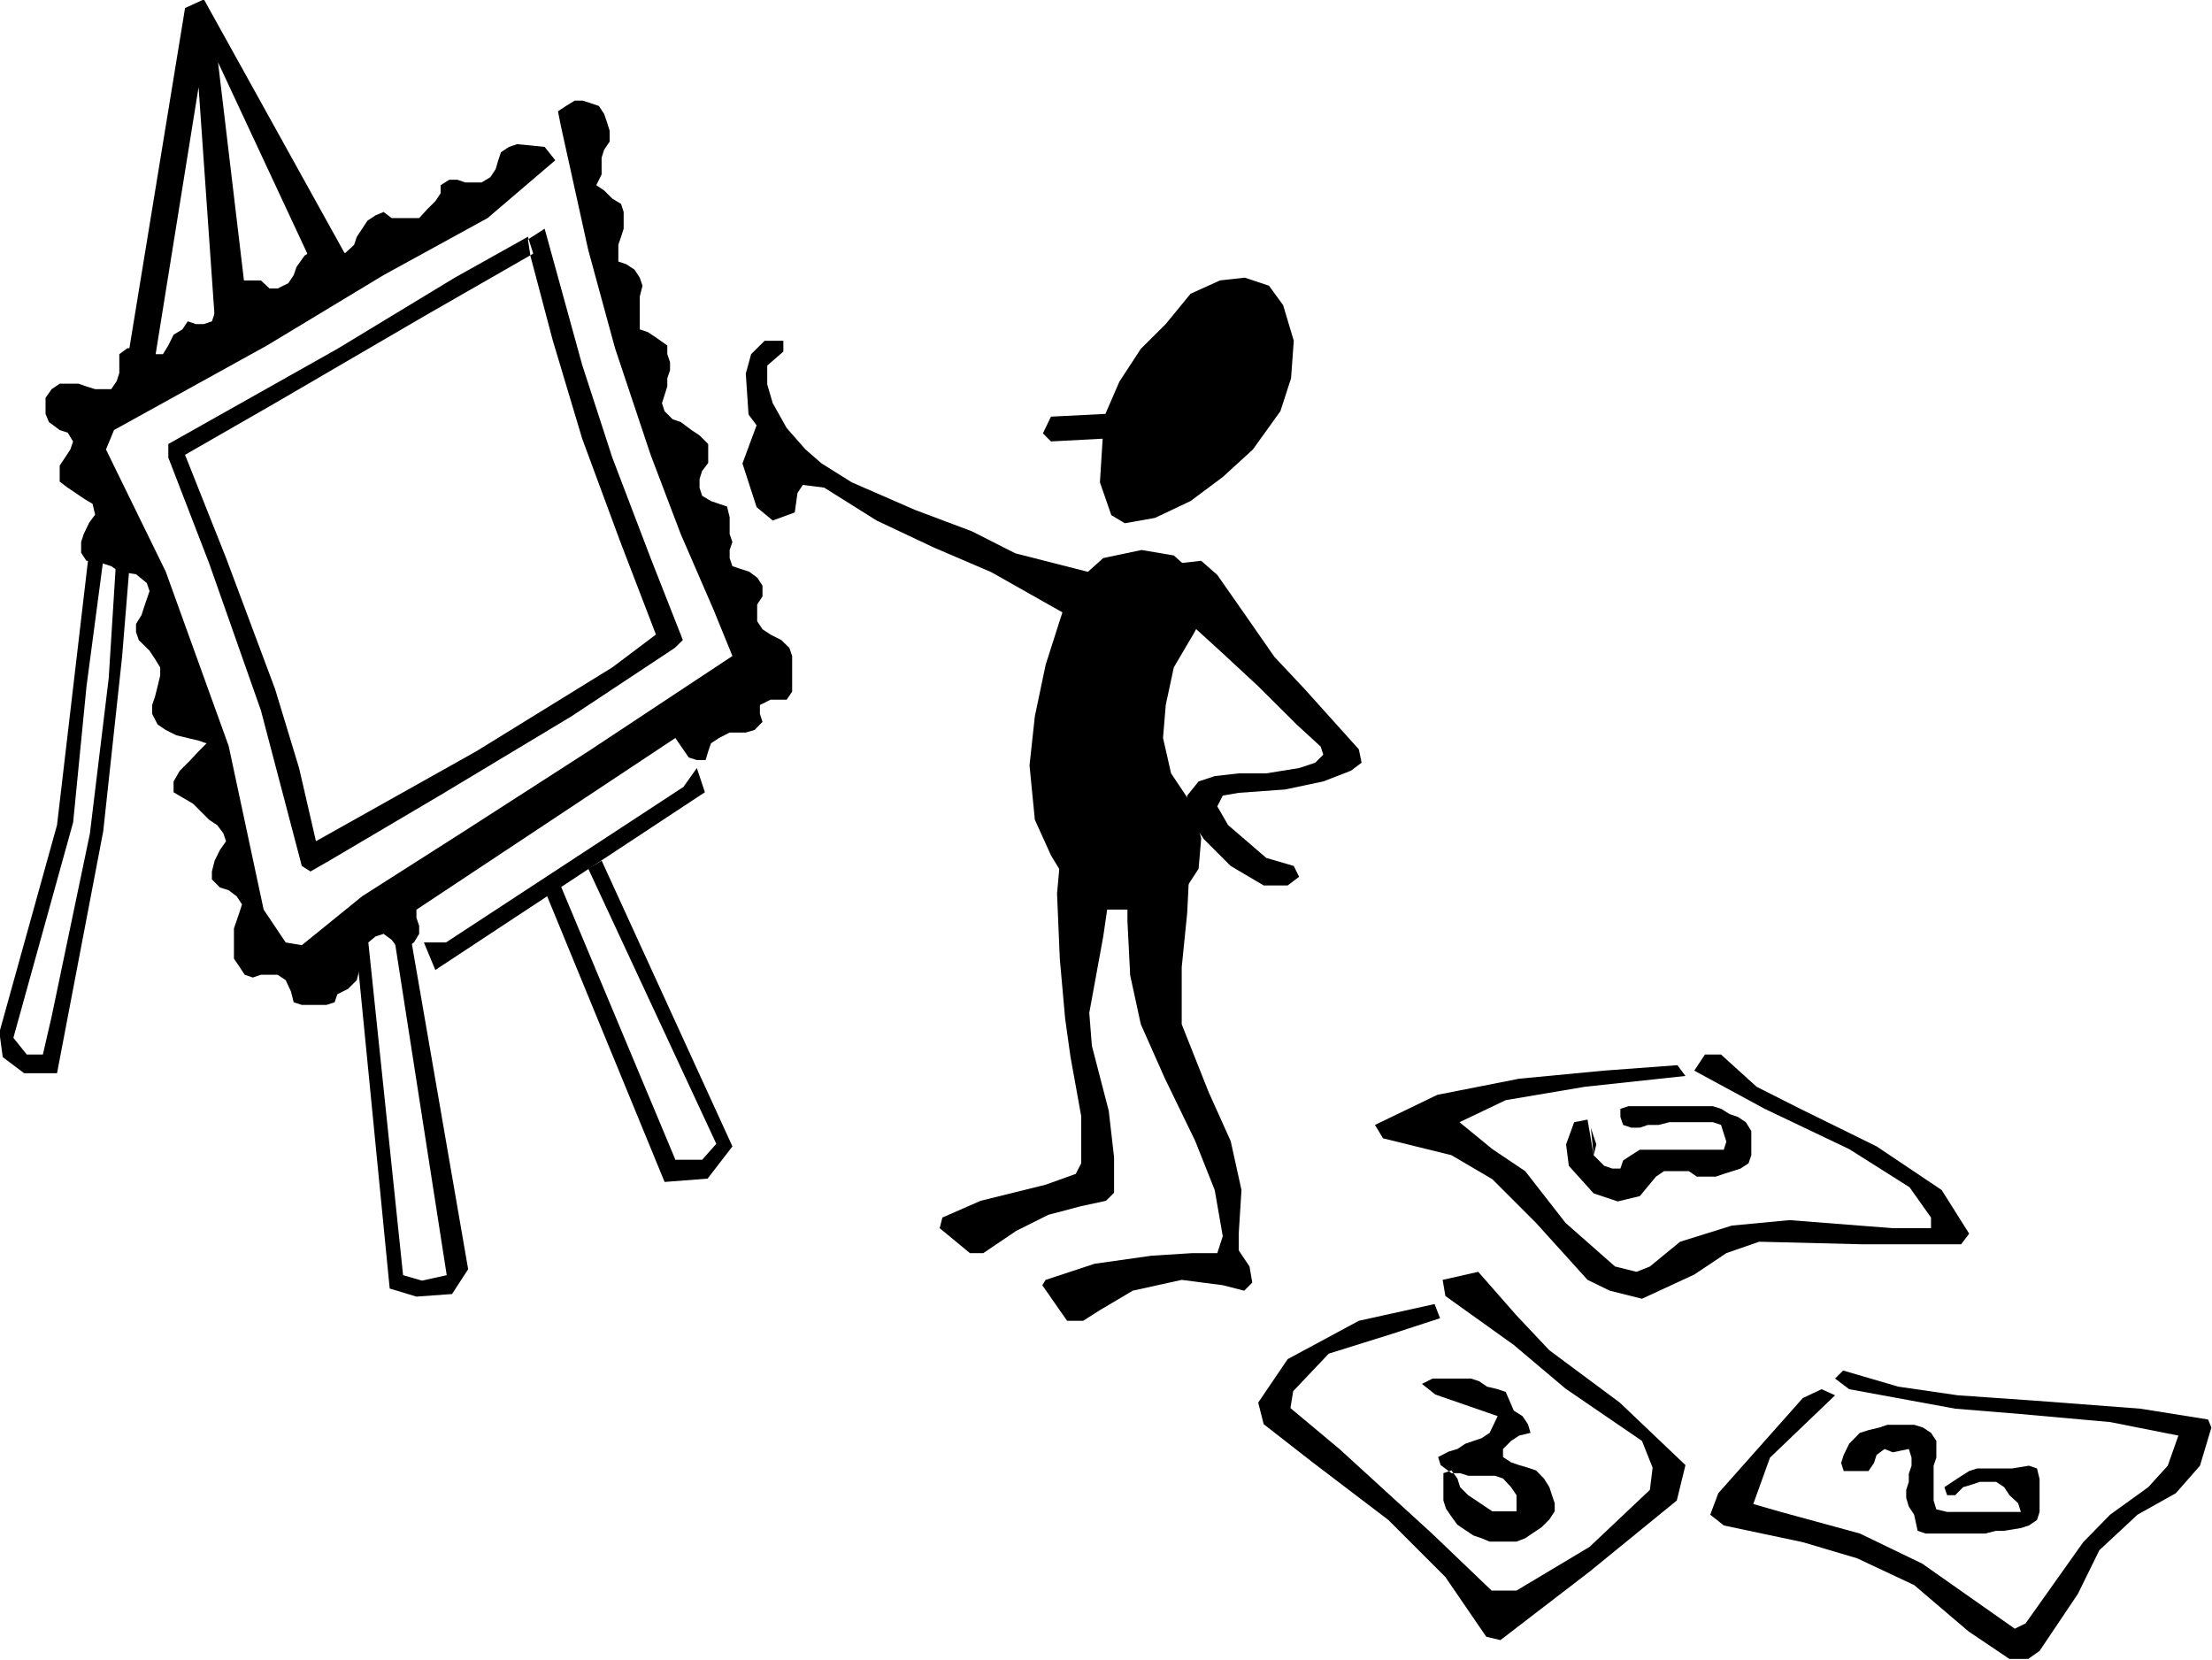 <?xml version="1.0" encoding="UTF-8" standalone="no"?>
<svg
   xmlns:ooo="http://xml.openoffice.org/svg/export"
   xmlns:dc="http://purl.org/dc/elements/1.1/"
   xmlns:cc="http://creativecommons.org/ns#"
   xmlns:rdf="http://www.w3.org/1999/02/22-rdf-syntax-ns#"
   xmlns:svg="http://www.w3.org/2000/svg"
   xmlns="http://www.w3.org/2000/svg"
   xmlns:sodipodi="http://sodipodi.sourceforge.net/DTD/sodipodi-0.dtd"
   xmlns:inkscape="http://www.inkscape.org/namespaces/inkscape"
   version="1.2"
   width="145.48mm"
   height="109.14mm"
   viewBox="0 0 14548 10914"
   preserveAspectRatio="xMidYMid"
   xml:space="preserve"
   id="svg109"
   sodipodi:docname="amresult.svg"
   style="fill-rule:evenodd;stroke-width:28.222;stroke-linejoin:round"
   inkscape:version="0.92.5 (2060ec1f9f, 2020-04-08)"><sodipodi:namedview
   pagecolor="#ffffff"
   bordercolor="#666666"
   borderopacity="1"
   objecttolerance="10"
   gridtolerance="10"
   guidetolerance="10"
   inkscape:pageopacity="0"
   inkscape:pageshadow="2"
   inkscape:window-width="664"
   inkscape:window-height="487"
   id="namedview111"
   showgrid="false"
   inkscape:zoom="0.2102413"
   inkscape:cx="274.92283"
   inkscape:cy="206.24882"
   inkscape:window-x="0"
   inkscape:window-y="0"
   inkscape:window-maximized="0"
   inkscape:current-layer="svg109" />
 <defs
   class="ClipPathGroup"
   id="defs8">
  <clipPath
   id="presentation_clip_path"
   clipPathUnits="userSpaceOnUse">
   <rect
   x="0"
   y="0"
   width="21000"
   height="29700"
   id="rect2" />
  </clipPath>
  <clipPath
   id="presentation_clip_path_shrink"
   clipPathUnits="userSpaceOnUse">
   <rect
   x="21"
   y="29"
   width="20958"
   height="29641"
   id="rect5" />
  </clipPath>
 </defs>
 <defs
   class="TextShapeIndex"
   id="defs12">
  <g
   ooo:slide="id1"
   ooo:id-list="id3"
   id="g10" />
 </defs>
 <defs
   class="EmbeddedBulletChars"
   id="defs44">
  <g
   id="bullet-char-template-57356"
   transform="matrix(4.8828125e-4,0,0,-4.8828125e-4,0,0)">
   <path
   d="M 580,1141 1163,571 580,0 -4,571 Z"
   id="path14"
   inkscape:connector-curvature="0" />
  </g>
  <g
   id="bullet-char-template-57354"
   transform="matrix(4.8828125e-4,0,0,-4.8828125e-4,0,0)">
   <path
   d="M 8,1128 H 1137 V 0 H 8 Z"
   id="path17"
   inkscape:connector-curvature="0" />
  </g>
  <g
   id="bullet-char-template-10146"
   transform="matrix(4.8828125e-4,0,0,-4.8828125e-4,0,0)">
   <path
   d="M 174,0 602,739 174,1481 1456,739 Z M 1358,739 309,1346 659,739 Z"
   id="path20"
   inkscape:connector-curvature="0" />
  </g>
  <g
   id="bullet-char-template-10132"
   transform="matrix(4.8828125e-4,0,0,-4.8828125e-4,0,0)">
   <path
   d="M 2015,739 1276,0 H 717 l 543,543 H 174 v 393 h 1086 l -543,545 h 557 z"
   id="path23"
   inkscape:connector-curvature="0" />
  </g>
  <g
   id="bullet-char-template-10007"
   transform="matrix(4.8828125e-4,0,0,-4.8828125e-4,0,0)">
   <path
   d="m 0,-2 c -7,16 -16,29 -25,39 l 381,530 c -94,256 -141,385 -141,387 0,25 13,38 40,38 9,0 21,-2 34,-5 21,4 42,12 65,25 l 27,-13 111,-251 280,301 64,-25 24,25 c 21,-10 41,-24 62,-43 C 886,937 835,863 770,784 769,783 710,716 594,584 L 774,223 c 0,-27 -21,-55 -63,-84 l 16,-20 C 717,90 699,76 672,76 641,76 570,178 457,381 L 164,-76 c -22,-34 -53,-51 -92,-51 -42,0 -63,17 -64,51 -7,9 -10,24 -10,44 0,9 1,19 2,30 z"
   id="path26"
   inkscape:connector-curvature="0" />
  </g>
  <g
   id="bullet-char-template-10004"
   transform="matrix(4.8828125e-4,0,0,-4.8828125e-4,0,0)">
   <path
   d="M 285,-33 C 182,-33 111,30 74,156 52,228 41,333 41,471 c 0,78 14,145 41,201 34,71 87,106 158,106 53,0 88,-31 106,-94 l 23,-176 c 8,-64 28,-97 59,-98 l 735,706 c 11,11 33,17 66,17 42,0 63,-15 63,-46 V 965 c 0,-36 -10,-64 -30,-84 L 442,47 C 390,-6 338,-33 285,-33 Z"
   id="path29"
   inkscape:connector-curvature="0" />
  </g>
  <g
   id="bullet-char-template-9679"
   transform="matrix(4.8828125e-4,0,0,-4.8828125e-4,0,0)">
   <path
   d="M 813,0 C 632,0 489,54 383,161 276,268 223,411 223,592 c 0,181 53,324 160,431 106,107 249,161 430,161 179,0 323,-54 432,-161 108,-107 162,-251 162,-431 0,-180 -54,-324 -162,-431 C 1136,54 992,0 813,0 Z"
   id="path32"
   inkscape:connector-curvature="0" />
  </g>
  <g
   id="bullet-char-template-8226"
   transform="matrix(4.8828125e-4,0,0,-4.8828125e-4,0,0)">
   <path
   d="m 346,457 c -73,0 -137,26 -191,78 -54,51 -81,114 -81,188 0,73 27,136 81,188 54,52 118,78 191,78 73,0 134,-26 185,-79 51,-51 77,-114 77,-187 0,-75 -25,-137 -76,-188 -50,-52 -112,-78 -186,-78 z"
   id="path35"
   inkscape:connector-curvature="0" />
  </g>
  <g
   id="bullet-char-template-8211"
   transform="matrix(4.8828125e-4,0,0,-4.8828125e-4,0,0)">
   <path
   d="M -4,459 H 1135 V 606 H -4 Z"
   id="path38"
   inkscape:connector-curvature="0" />
  </g>
  <g
   id="bullet-char-template-61548"
   transform="matrix(4.8828125e-4,0,0,-4.8828125e-4,0,0)">
   <path
   d="m 173,740 c 0,163 58,303 173,419 116,115 255,173 419,173 163,0 302,-58 418,-173 116,-116 174,-256 174,-419 0,-163 -58,-303 -174,-418 C 1067,206 928,148 765,148 601,148 462,206 346,322 231,437 173,577 173,740 Z"
   id="path41"
   inkscape:connector-curvature="0" />
  </g>
 </defs>
 <g
   id="g49"
   transform="translate(-3226,-9393)">
  <g
   id="id2"
   class="Master_Slide">
   <g
   id="bg-id2"
   class="Background" />
   <g
   id="bo-id2"
   class="BackgroundObjects" />
  </g>
 </g>
 <g
   class="SlideGroup"
   id="g107"
   transform="translate(-3226,-9393)">
  <g
   id="g105">
   <g
   id="container-id1">
    <g
   id="id1"
   class="Slide"
   clip-path="url(#presentation_clip_path)">
     <g
   class="Page"
   id="g101">
      <g
   class="Graphic"
   id="g99">
       <g
   id="id3">
        <rect
   class="BoundingBox"
   x="3226"
   y="9393"
   width="14548"
   height="10914"
   id="rect51"
   style="fill:none;stroke:none" />
        <defs
   id="defs56">
         <clipPath
   id="clip_path_1"
   clipPathUnits="userSpaceOnUse">
          <path
   d="M 3226,9393 H 17773 V 20306 H 3226 Z"
   id="path53"
   inkscape:connector-curvature="0" />
         </clipPath>
        </defs>
        <g
   clip-path="url(#clip_path_1)"
   id="g96">
         <path
   d="m 6914,10218 181,820 176,645 234,701 198,521 216,498 124,304 -948,627 -808,520 -679,433 -397,322 -106,-18 -145,-216 -230,-1076 -414,-1147 -393,-803 53,-128 1006,-556 767,-463 684,-375 445,-380 -70,-88 -181,-18 -53,18 -53,35 -18,53 -17,58 -35,53 -58,35 h -53 -53 l -53,-18 h -53 l -57,36 v 53 l -35,52 -53,53 -53,58 h -53 -71 -57 l -53,-40 -53,22 -53,35 -35,53 -35,53 -18,53 -57,53 h -53 -53 l -53,-18 h -53 l -57,36 -53,75 -18,53 -35,53 -71,35 h -53 l -57,-53 h -53 -53 -53 l -53,53 -35,53 -22,57 -35,53 -18,53 -53,18 h -53 l -53,-18 -35,53 -58,35 -35,71 -35,57 h -71 -53 l -53,-39 h -57 l -53,39 v 71 53 l -17,53 -36,53 h -53 -53 l -57,-18 -53,-18 h -53 -70 l -53,36 -40,57 v 53 53 l 22,53 71,53 53,17 35,58 -18,53 -35,53 -35,53 v 53 52 l 53,40 52,35 53,36 58,35 17,71 -39,53 -36,75 -17,52 v 71 l 35,53 h 57 l 53,18 53,17 53,36 110,17 71,58 18,53 -18,52 -18,53 -17,53 -36,58 v 53 l 18,53 71,70 35,53 35,57 v 53 l -17,71 -18,71 -18,52 v 58 l 36,70 53,36 70,35 146,35 53,18 -53,53 -53,57 -71,71 -40,70 v 71 l 128,75 106,106 53,35 40,53 18,53 -40,57 -35,71 -18,71 v 52 l 53,53 57,18 53,40 35,53 -17,53 -18,53 -18,52 v 53 75 71 l 36,53 35,53 53,18 53,-18 h 57 53 l 53,35 35,75 18,71 53,17 h 57 53 53 l 53,-17 18,-53 70,-35 58,-58 17,-70 v -53 l 18,-53 18,-53 70,-58 53,-17 53,39 40,53 h 53 l 53,-35 35,-57 v -53 l -18,-53 v -53 l 1703,-1129 88,128 53,17 h 58 l 17,-57 18,-53 53,-35 70,-36 h 53 53 l 58,-17 52,-53 -17,-53 v -58 l 70,-35 h 53 53 l 36,-53 v -53 -53 -53 -75 l -18,-53 -53,-52 -71,-36 -53,-35 -35,-53 v -57 -53 l 35,-53 v -71 l -35,-53 -53,-39 -57,-18 -53,-18 -18,-53 v -53 l 18,-53 -18,-52 v -111 l -17,-70 -53,-18 -53,-18 -58,-35 -17,-53 v -57 l 17,-53 40,-53 v -71 -53 l -57,-57 -53,-35 -71,-53 -53,-18 -53,-53 -17,-53 17,-53 18,-57 v -53 l 18,-53 v -53 l -18,-53 v -57 l -75,-53 -53,-35 -53,-18 v -53 -53 -53 -57 l 18,-71 -18,-53 -35,-53 -53,-35 -53,-18 v -57 -53 l 18,-53 17,-53 v -53 -57 l -17,-53 -58,-35 -53,-53 -52,-35 35,-71 v -57 -53 l 17,-53 36,-53 v -71 l -18,-57 -18,-53 -35,-53 -53,-18 -53,-17 h -53 l -57,35 -53,35 z"
   id="path58"
   inkscape:connector-curvature="0"
   style="fill:#000000;stroke:none" />
         <path
   d="m 6808,10897 247,896 198,609 252,661 212,539 -53,52 -680,450 -860,517 -732,432 -124,71 -57,-36 -269,-1023 -340,-966 -269,-697 v -89 l 1112,-626 772,-468 481,-269 35,111 -715,410 -983,573 -592,340 270,679 322,861 158,520 111,481 1054,-591 895,-552 287,-216 -234,-609 -251,-679 -194,-648 -146,-552 -17,-110 z"
   id="path60"
   inkscape:connector-curvature="0"
   style="fill:#000000;stroke:none" />
         <path
   d="m 7809,14444 53,159 -1773,1169 -75,-181 h 145 l 1562,-1023 z"
   id="path62"
   inkscape:connector-curvature="0"
   style="fill:#000000;stroke:none" />
         <path
   d="m 7183,15053 860,1879 -163,212 -283,22 -789,-1919 88,-71 772,1844 h 106 70 l 93,-105 -842,-1809 z"
   id="path64"
   inkscape:connector-curvature="0"
   style="fill:#000000;stroke:none" />
         <path
   d="m 5930,15573 375,2167 -106,163 -234,17 -176,-53 -216,-2201 70,-128 234,2241 124,36 163,-36 -357,-2294 z"
   id="path66"
   inkscape:connector-curvature="0"
   style="fill:#000000;stroke:none" />
         <path
   d="m 4567,9389 966,1742 -212,88 -661,-1416 194,1633 -212,105 -110,-1575 -305,1897 -194,89 410,-2506 z"
   id="path68"
   inkscape:connector-curvature="0"
   style="fill:#000000;stroke:none" />
         <path
   d="m 3817,12975 -216,1844 -379,1363 22,163 141,106 h 216 l 304,-1592 124,-1147 53,-649 -88,-53 -53,843 -124,1023 -251,1200 -58,252 h -106 l -88,-110 393,-1417 88,-895 128,-966 z"
   id="path70"
   inkscape:connector-curvature="0"
   style="fill:#000000;stroke:none" />
         <path
   d="m 12825,16773 304,-145 521,-88 661,-71 -53,-71 -485,36 -556,53 -538,106 -410,198 53,88 450,111 269,158 287,287 339,375 146,71 212,53 344,-159 211,-141 216,-75 680,17 h 648 l 53,-70 -181,-287 -428,-287 -502,-247 -287,-145 -234,-212 h -106 l -70,106 463,251 556,265 397,251 141,199 v 70 h -252 l -679,-53 -379,36 -340,106 -199,163 -88,35 -141,-35 -326,-287 -265,-340 -216,-145 z"
   id="path72"
   inkscape:connector-curvature="0"
   style="fill:#000000;stroke:none" />
         <path
   d="m 13707,16990 -40,-234 -88,17 -53,146 18,141 163,181 159,53 145,-35 106,-128 53,-36 h 53 53 57 l 53,36 h 53 71 l 53,-18 57,-18 53,-17 53,-35 18,-53 v -53 -53 -53 l -36,-58 -53,-35 -53,-18 -57,-35 -53,-17 h -53 -53 -70 -58 -53 -53 -70 -146 l -53,17 v 53 l 18,53 53,18 h 57 l 53,-18 h 71 l 70,-18 h 53 75 53 53 53 l 53,18 18,57 17,53 -17,53 h -53 -71 -53 -53 -57 -53 -53 -53 -53 -53 l -57,36 -53,35 -18,53 h -53 l -53,-18 -70,-70 18,-71 -18,-53 -18,-57 z"
   id="path74"
   inkscape:connector-curvature="0"
   style="fill:#000000;stroke:none" />
         <path
   d="m 12661,17969 -498,110 -468,252 -194,286 36,142 322,251 498,379 375,375 269,393 93,22 586,-450 574,-468 57,-233 -432,-411 -463,-344 -216,-229 -252,-287 -234,53 18,106 450,322 340,287 503,344 70,176 -18,146 -397,375 -480,287 h -164 l -392,-375 -609,-556 -322,-269 18,-111 234,-247 410,-128 322,-105 z"
   id="path76"
   inkscape:connector-curvature="0"
   style="fill:#000000;stroke:none" />
         <path
   d="m 13076,18706 -410,-142 -88,-70 70,-35 h 141 58 53 l 53,17 53,36 70,17 53,18 53,123 57,36 36,53 17,57 -75,18 -53,35 -53,53 v 53 l 53,35 53,18 58,17 53,18 52,53 36,57 17,53 18,53 v 53 l -35,53 -53,53 -53,35 -53,36 -57,22 h -53 -53 -71 l -53,-22 -53,-18 -53,-35 -53,-36 -39,-53 -36,-53 -17,-53 v -70 -57 -53 l 53,-18 39,53 18,57 53,53 53,35 53,36 53,35 h 53 53 53 v -53 -53 l -36,-53 -53,-57 -53,-18 h -70 -53 -53 l -53,-17 h -57 l -71,-53 -17,-53 70,-36 57,-17 53,-35 53,-18 53,-18 53,-35 z"
   id="path78"
   inkscape:connector-curvature="0"
   style="fill:#000000;stroke:none" />
         <path
   d="m 14527,19213 556,-626 124,-58 88,40 -428,410 -110,305 181,52 520,142 410,198 609,428 71,-35 379,-534 177,-181 251,-181 128,-141 70,-198 -449,-89 -592,-53 -427,-35 -697,-128 -93,-70 53,-53 362,106 392,57 503,35 697,53 446,71 22,53 -75,251 -159,181 -252,141 -251,234 -141,287 -252,375 -75,53 h -123 l -269,-181 -358,-305 -375,-176 -357,-106 -520,-110 -89,-71 z"
   id="path80"
   inkscape:connector-curvature="0"
   style="fill:#000000;stroke:none" />
         <path
   d="m 15388,18887 70,-71 57,-18 71,-17 53,-18 h 71 53 52 l 58,18 53,35 35,53 v 53 57 l -18,53 v 53 53 71 52 l 18,58 71,17 h 53 75 52 53 71 53 53 75 l -18,-57 -57,-53 -35,-53 -53,-35 h -53 -53 l -53,18 -58,17 -52,53 h -53 l -18,-53 53,-35 53,-35 57,-36 53,-17 h 71 53 105 l 111,-18 53,18 17,70 v 53 53 53 57 l -17,53 -53,36 -53,17 -110,18 h -53 l -71,18 h -53 -53 -128 -106 -53 l -52,-18 -23,-106 -35,-53 -17,-57 v -53 l 17,-53 v -53 l 18,-53 v -53 l -18,-57 -106,22 -53,-22 -53,39 -17,53 -36,53 h -110 -53 l -17,-53 17,-53 z"
   id="path82"
   inkscape:connector-curvature="0"
   style="fill:#000000;stroke:none" />
         <path
   d="m 10588,11903 141,-216 164,-163 163,-199 194,-88 163,-18 159,53 93,128 70,234 -18,247 -70,216 -181,252 -198,181 -212,158 -234,111 -198,35 -89,-53 -75,-216 18,-287 -340,18 -53,-53 53,-110 358,-18 z"
   id="path84"
   inkscape:connector-curvature="0"
   style="fill:#000000;stroke:none" />
         <path
   d="m 10319,13209 163,-146 252,-53 212,36 163,145 35,106 v 141 l -71,128 -127,216 -53,247 -18,217 53,233 145,217 53,211 -17,199 -106,163 -146,88 -181,18 h -211 l -164,-88 -163,-269 -106,-234 -35,-358 35,-322 71,-339 110,-344 z"
   id="path86"
   inkscape:connector-curvature="0"
   style="fill:#000000;stroke:none" />
         <path
   d="m 9904,13032 486,124 88,35 57,106 -57,128 -88,53 -106,-18 -538,-304 -380,-163 -375,-177 -344,-216 -141,-18 -35,53 -18,128 -145,53 -106,-88 -93,-287 93,-251 -53,-71 -18,-269 35,-128 89,-88 h 123 v 71 l -106,92 v 124 l 36,123 92,164 124,141 106,92 198,124 415,181 375,141 z"
   id="path88"
   inkscape:connector-curvature="0"
   style="fill:#000000;stroke:none" />
         <path
   d="m 10910,13191 18,-88 198,-22 106,93 163,233 212,305 199,212 357,397 18,88 -71,53 -181,70 -251,53 -305,22 -105,18 -36,71 71,123 251,216 181,53 35,71 -75,57 h -158 l -217,-128 -176,-176 -110,-163 v -124 l 75,-93 106,-35 158,-18 h 181 l 216,-35 106,-35 53,-53 -17,-53 -159,-146 -252,-251 -233,-216 -252,-230 -88,-163 z"
   id="path90"
   inkscape:connector-curvature="0"
   style="fill:#000000;stroke:none" />
         <path
   d="m 10765,14876 198,36 88,145 -17,340 -36,357 v 375 l 177,446 145,322 71,322 -18,287 v 110 l 71,106 18,106 -53,53 -141,-36 -270,-35 -322,71 -216,128 -110,70 h -106 l -163,-234 22,-35 322,-106 375,-53 269,-17 h 163 l 36,-111 -53,-304 -128,-322 -199,-410 -159,-358 -70,-322 -18,-357 v -340 l 71,-145 z"
   id="path92"
   inkscape:connector-curvature="0"
   style="fill:#000000;stroke:none" />
         <path
   d="m 10266,14965 h 163 l 53,106 36,233 -36,247 -92,503 17,216 111,428 35,305 v 234 l -53,53 -163,35 -216,57 -212,106 -216,146 h -88 l -199,-164 18,-70 251,-110 428,-106 198,-71 36,-70 v -309 l -71,-393 -35,-251 -35,-393 -18,-428 18,-198 z"
   id="path94"
   inkscape:connector-curvature="0"
   style="fill:#000000;stroke:none" />
        </g>
       </g>
      </g>
     </g>
    </g>
   </g>
  </g>
 </g>
</svg>